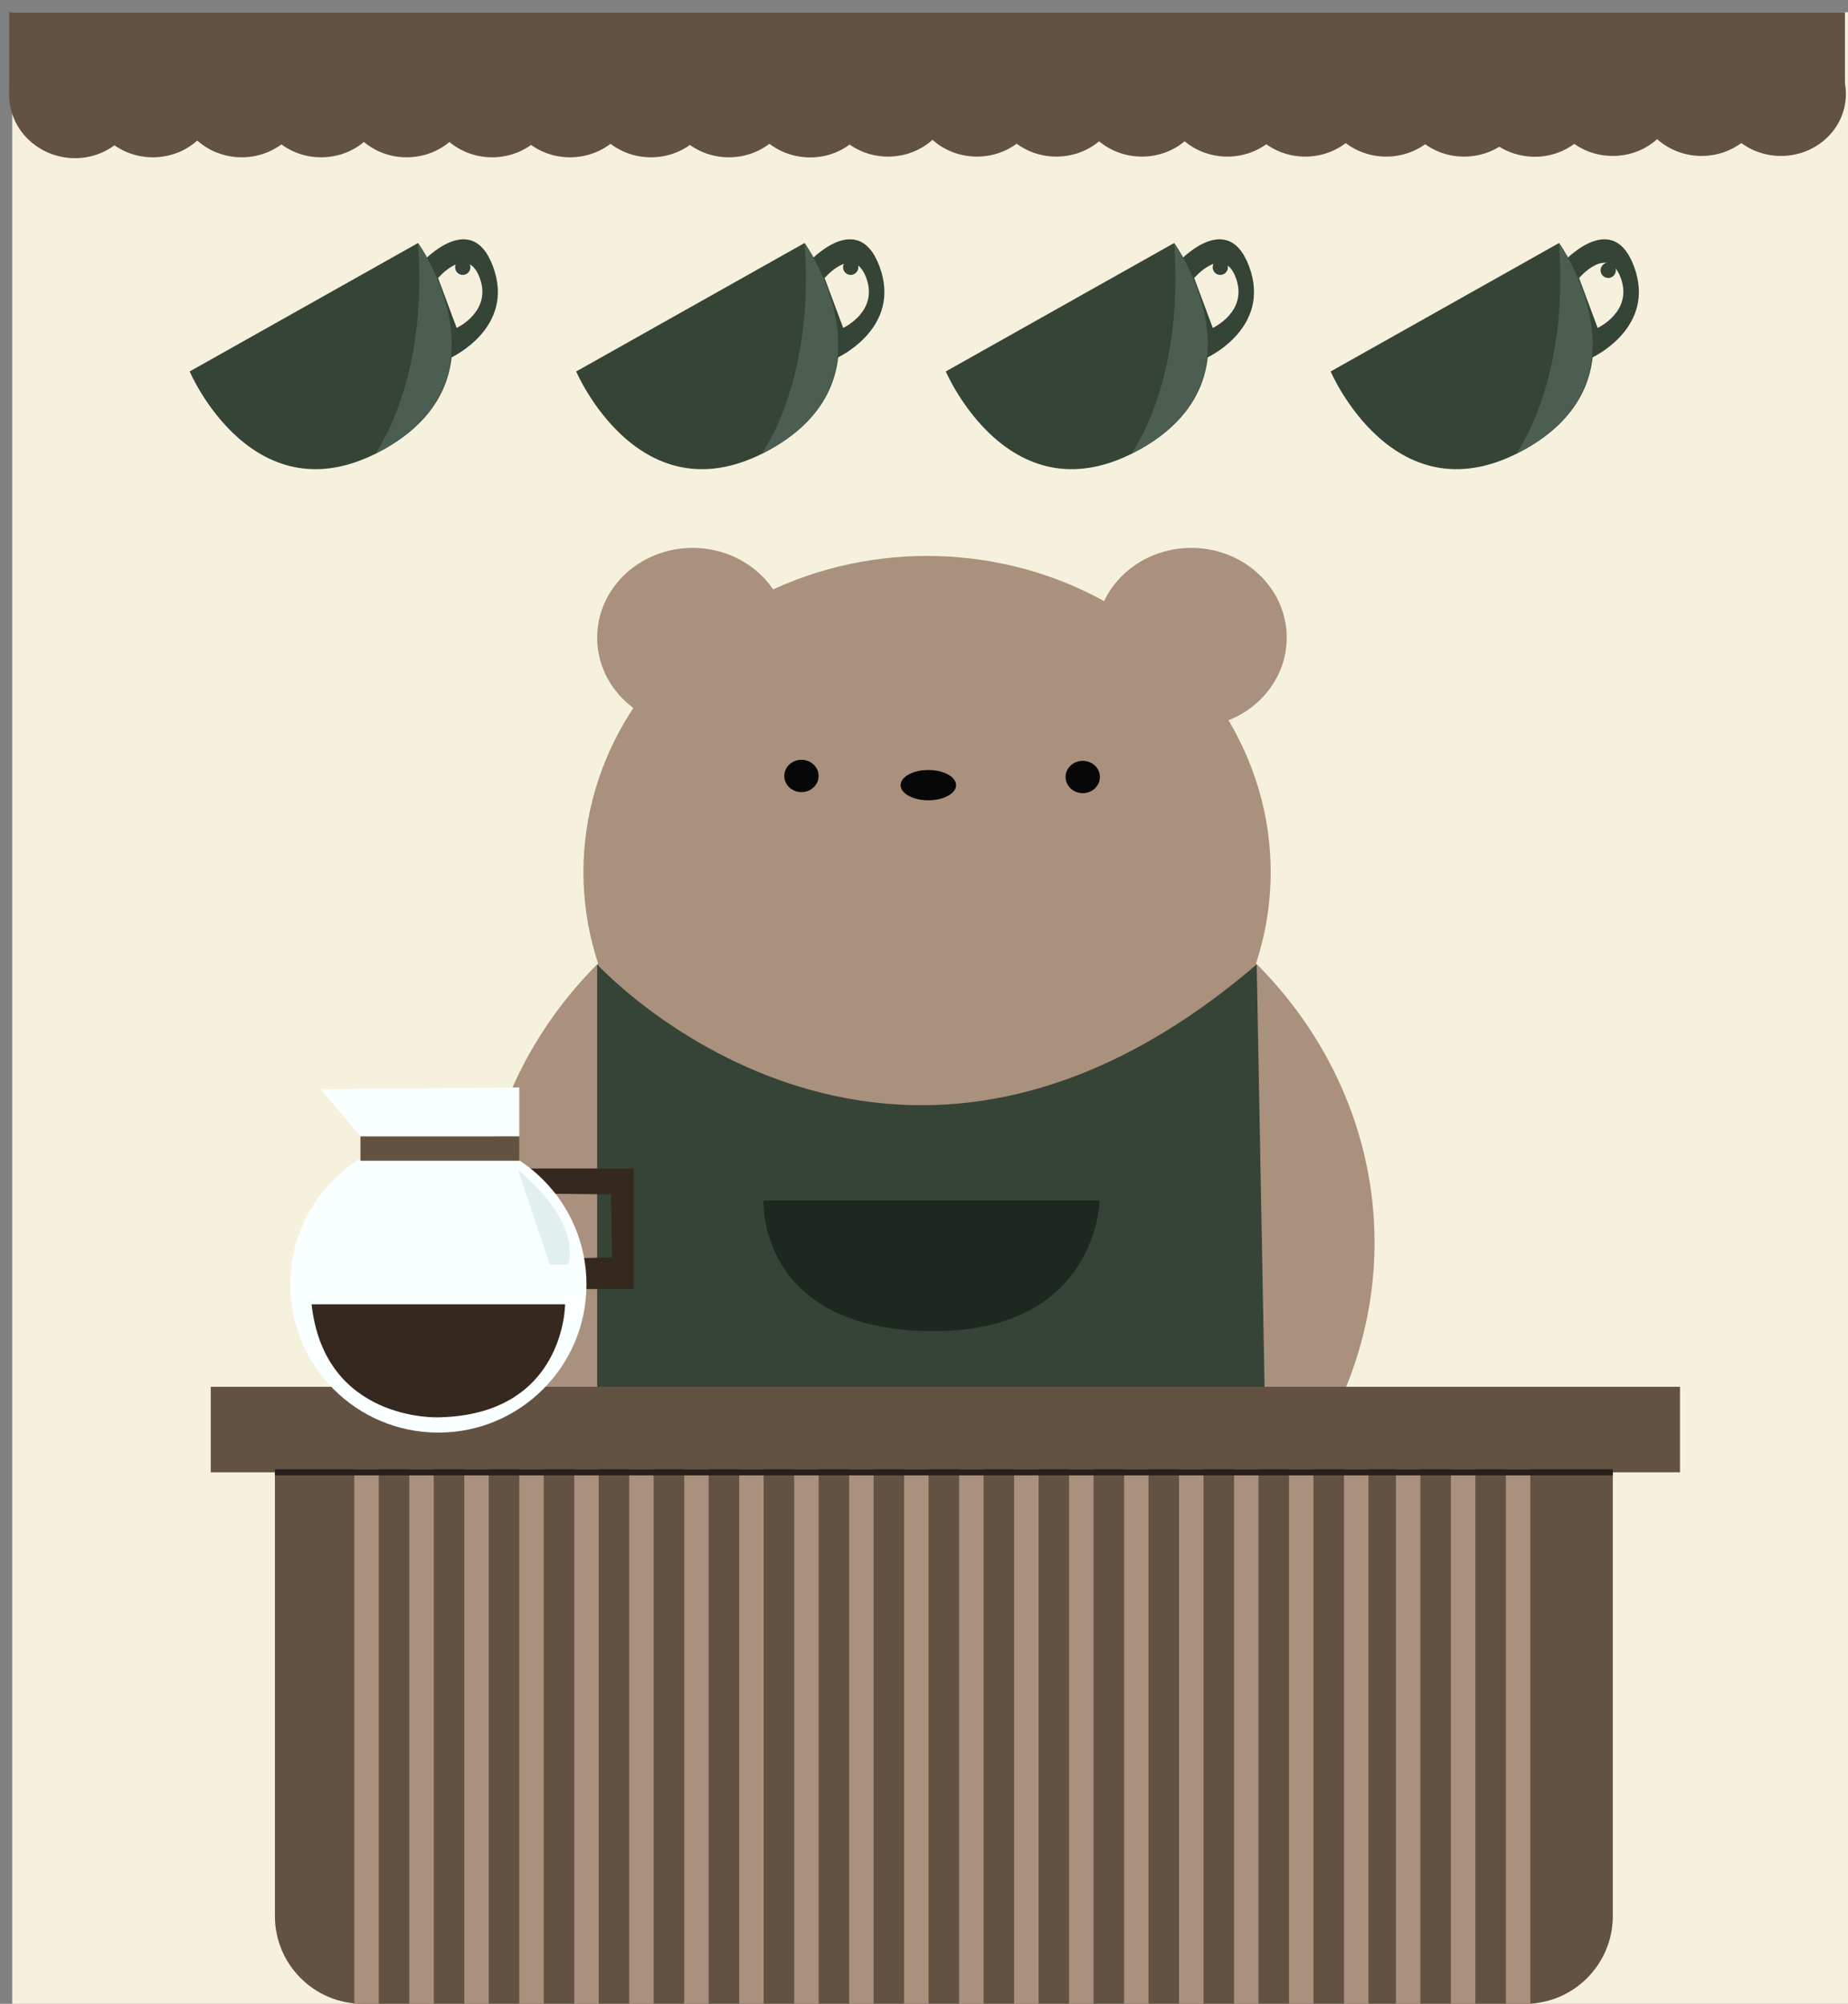 <?xml version="1.0" encoding="UTF-8"?>
<svg id="Layer_1" data-name="Layer 1" xmlns="http://www.w3.org/2000/svg" viewBox="0 0 605 656">
  <rect x="0" y="0" width="605" height="656" fill="#808080" stroke="none"/>
  <defs>
    <style>
      .cls-1 {
        fill: #f5f1dc;
      }

      .cls-2 {
        fill: #faffff;
      }

      .cls-3 {
        fill: #aa917d;
      }

      .cls-4 {
        fill: #e1efef;
      }

      .cls-5 {
        fill: #1f2820;
      }

      .cls-6 {
        fill: #070707;
      }

      .cls-7 {
        fill: #364438;
      }

      .cls-8 {
        fill: #635242;
      }

      .cls-9 {
        fill: #35291f;
      }

      .cls-10 {
        fill: #4b5e51;
      }

      .cls-11 {
        fill: #28201b;
      }
    </style>
  </defs>
  <rect class="cls-1" x="4" y="4" width="601" height="652"/>
  <ellipse class="cls-3" cx="303.5" cy="406.78" rx="146.5" ry="134.78"/>
  <ellipse class="cls-3" cx="303.5" cy="285.5" rx="112.5" ry="103.5"/>
  <ellipse class="cls-3" cx="226.75" cy="208.75" rx="31.25" ry="29.38"/>
  <ellipse class="cls-3" cx="390" cy="208.75" rx="31.25" ry="29.38"/>
  <ellipse class="cls-6" cx="262.38" cy="254.03" rx="5.62" ry="5.29"/>
  <ellipse class="cls-6" cx="354.47" cy="254.37" rx="5.62" ry="5.29"/>
  <ellipse class="cls-6" cx="303.92" cy="257.04" rx="9.08" ry="4.96"/>
  <path class="cls-8" d="M90,467h438v160.27c0,15.86-12.87,28.73-28.73,28.73H118.73c-15.86,0-28.73-12.87-28.73-28.73v-160.27h0Z"/>
  <rect class="cls-8" x="69" y="454" width="481" height="28"/>
  <rect class="cls-3" x="116" y="481" width="8" height="175"/>
  <rect class="cls-3" x="134" y="481" width="8" height="175"/>
  <rect class="cls-3" x="152" y="481" width="8" height="175"/>
  <rect class="cls-3" x="170" y="481" width="8" height="175"/>
  <rect class="cls-3" x="188" y="481" width="8" height="175"/>
  <rect class="cls-3" x="206" y="481" width="8" height="175"/>
  <rect class="cls-3" x="224" y="481" width="8" height="175"/>
  <rect class="cls-3" x="242" y="481" width="8" height="175"/>
  <rect class="cls-3" x="260" y="481" width="8" height="175"/>
  <rect class="cls-3" x="278" y="481" width="8" height="175"/>
  <rect class="cls-3" x="296" y="481" width="8" height="175"/>
  <rect class="cls-3" x="314" y="481" width="8" height="175"/>
  <rect class="cls-3" x="332" y="481" width="8" height="175"/>
  <rect class="cls-3" x="350" y="481" width="8" height="175"/>
  <rect class="cls-3" x="368" y="481" width="8" height="175"/>
  <rect class="cls-3" x="386" y="481" width="8" height="175"/>
  <rect class="cls-3" x="404" y="481" width="8" height="175"/>
  <rect class="cls-3" x="422" y="481" width="8" height="175"/>
  <rect class="cls-3" x="440" y="481" width="8" height="175"/>
  <rect class="cls-3" x="457" y="481" width="8" height="175"/>
  <rect class="cls-3" x="475" y="481" width="8" height="175"/>
  <rect class="cls-3" x="493" y="481" width="8" height="175"/>
  <rect class="cls-11" x="308" y="263" width="2" height="438" transform="translate(-173 791) rotate(-90)"/>
  <rect class="cls-8" x="3" y="4" width="601" height="28"/>
  <ellipse class="cls-8" cx="50.04" cy="31.25" rx="21.25" ry="20.25"/>
  <ellipse class="cls-8" cx="79.13" cy="31.25" rx="21.25" ry="20.25"/>
  <ellipse class="cls-8" cx="105.13" cy="31.25" rx="21.25" ry="20.25"/>
  <ellipse class="cls-8" cx="133.13" cy="31.25" rx="21.25" ry="20.25"/>
  <ellipse class="cls-8" cx="161.12" cy="31.25" rx="21.25" ry="20.25"/>
  <ellipse class="cls-8" cx="186.62" cy="31.25" rx="21.25" ry="20.25"/>
  <ellipse class="cls-8" cx="213.12" cy="31.25" rx="21.25" ry="20.25"/>
  <ellipse class="cls-8" cx="238.62" cy="31.25" rx="21.25" ry="20.25"/>
  <ellipse class="cls-8" cx="24.26" cy="31.5" rx="20.25" ry="21.25" transform="translate(-10.57 50.68) rotate(-81.23)"/>
  <ellipse class="cls-8" cx="290.74" cy="31.02" rx="21.25" ry="20.25"/>
  <ellipse class="cls-8" cx="319.83" cy="31.02" rx="21.25" ry="20.25"/>
  <ellipse class="cls-8" cx="345.83" cy="31.02" rx="21.25" ry="20.25"/>
  <ellipse class="cls-8" cx="373.83" cy="31.02" rx="21.25" ry="20.25"/>
  <ellipse class="cls-8" cx="401.82" cy="31.02" rx="21.25" ry="20.25"/>
  <ellipse class="cls-8" cx="427.32" cy="31.02" rx="21.25" ry="20.25"/>
  <ellipse class="cls-8" cx="453.82" cy="31.02" rx="21.25" ry="20.25"/>
  <ellipse class="cls-8" cx="479.32" cy="31.02" rx="21.25" ry="20.25"/>
  <ellipse class="cls-8" cx="264.96" cy="31.27" rx="20.25" ry="21.25" transform="translate(193.64 288.36) rotate(-81.23)"/>
  <ellipse class="cls-8" cx="527.98" cy="30.8" rx="21.25" ry="20.25"/>
  <ellipse class="cls-8" cx="557.07" cy="30.8" rx="21.25" ry="20.25"/>
  <ellipse class="cls-8" cx="583.06" cy="30.8" rx="21.25" ry="20.25"/>
  <ellipse class="cls-8" cx="502.2" cy="31.05" rx="20.25" ry="21.25" transform="translate(394.91 522.64) rotate(-81.23)"/>
  <g>
    <path class="cls-7" d="M62.09,121.61l74.76-42.05s31.55,43.51-11.07,67.48c-42.62,23.97-63.69-25.43-63.69-25.43Z"/>
    <path class="cls-7" d="M136.68,87.38l11.04,29.66s21.16-9.71,13.68-29.81c-7.48-20.1-24.71,.16-24.71,.16Z"/>
    <path class="cls-1" d="M143.42,91.01l6.08,16.34s11.66-5.35,7.54-16.42-13.62,.09-13.62,.09Z"/>
    <path class="cls-10" d="M136.85,79.56s32.49,45.84-14.09,69.06c0,0,17.49-23.25,14.09-69.06Z"/>
  </g>
  <g>
    <path class="cls-7" d="M188.63,121.61l74.76-42.05s31.55,43.51-11.07,67.48c-42.62,23.97-63.69-25.43-63.69-25.43Z"/>
    <path class="cls-7" d="M263.22,87.38l11.04,29.66s21.16-9.71,13.68-29.81c-7.48-20.1-24.71,.16-24.71,.16Z"/>
    <path class="cls-1" d="M269.96,91.01l6.08,16.34s11.66-5.35,7.54-16.42-13.62,.09-13.62,.09Z"/>
    <path class="cls-10" d="M263.39,79.56s32.49,45.84-14.09,69.06c0,0,17.49-23.25,14.09-69.06Z"/>
  </g>
  <g>
    <path class="cls-7" d="M309.63,121.61l74.76-42.05s31.55,43.51-11.07,67.48c-42.62,23.97-63.69-25.43-63.69-25.43Z"/>
    <path class="cls-7" d="M384.22,87.38l11.04,29.66s21.16-9.71,13.68-29.81c-7.48-20.1-24.71,.16-24.71,.16Z"/>
    <path class="cls-1" d="M390.96,91.01l6.08,16.34s11.66-5.35,7.54-16.42-13.62,.09-13.62,.09Z"/>
    <path class="cls-10" d="M384.39,79.56s32.49,45.84-14.09,69.06c0,0,17.49-23.25,14.09-69.06Z"/>
  </g>
  <g>
    <path class="cls-7" d="M435.63,121.61l74.76-42.05s31.55,43.51-11.07,67.48c-42.62,23.97-63.69-25.43-63.69-25.43Z"/>
    <path class="cls-7" d="M510.22,87.38l11.04,29.66s21.16-9.71,13.68-29.81c-7.48-20.1-24.71,.16-24.71,.16Z"/>
    <path class="cls-1" d="M516.96,91.01l6.08,16.34s11.66-5.35,7.54-16.42-13.62,.09-13.62,.09Z"/>
    <path class="cls-10" d="M510.39,79.56s32.49,45.84-14.09,69.06c0,0,17.49-23.25,14.09-69.06Z"/>
  </g>
  <circle class="cls-7" cx="151.5" cy="87.5" r="2.5"/>
  <circle class="cls-7" cx="278.5" cy="87.5" r="2.5"/>
  <circle class="cls-7" cx="399.5" cy="87.5" r="2.5"/>
  <circle class="cls-7" cx="526.5" cy="88.5" r="2.5"/>
  <path class="cls-7" d="M195.5,315.72s95,103.72,215.92,0l2.58,138.28H195.5v-138.28Z"/>
  <polygon class="cls-9" points="173 382.54 207.5 382.54 207.5 422 185.67 422 185.67 412 200.39 411.61 200 391 173 390.73 173 382.54"/>
  <path class="cls-5" d="M250.01,393h109.99s-.62,43.9-56.46,42.77c-55.84-1.13-53.53-42.77-53.53-42.77Z"/>
  <circle class="cls-2" cx="143.5" cy="420.5" r="48.5"/>
  <rect class="cls-8" x="118" y="372" width="52" height="8"/>
  <polygon class="cls-2" points="118 372 105 356.62 170 356 170 372 118 372"/>
  <path class="cls-9" d="M102,427h83s0,36.24-41.5,37c0,0-37.22,1.53-41.5-37Z"/>
  <path class="cls-4" d="M169.57,383.02s20.59,15.82,16.43,30.98h-6l-10.43-30.98Z"/>
</svg>